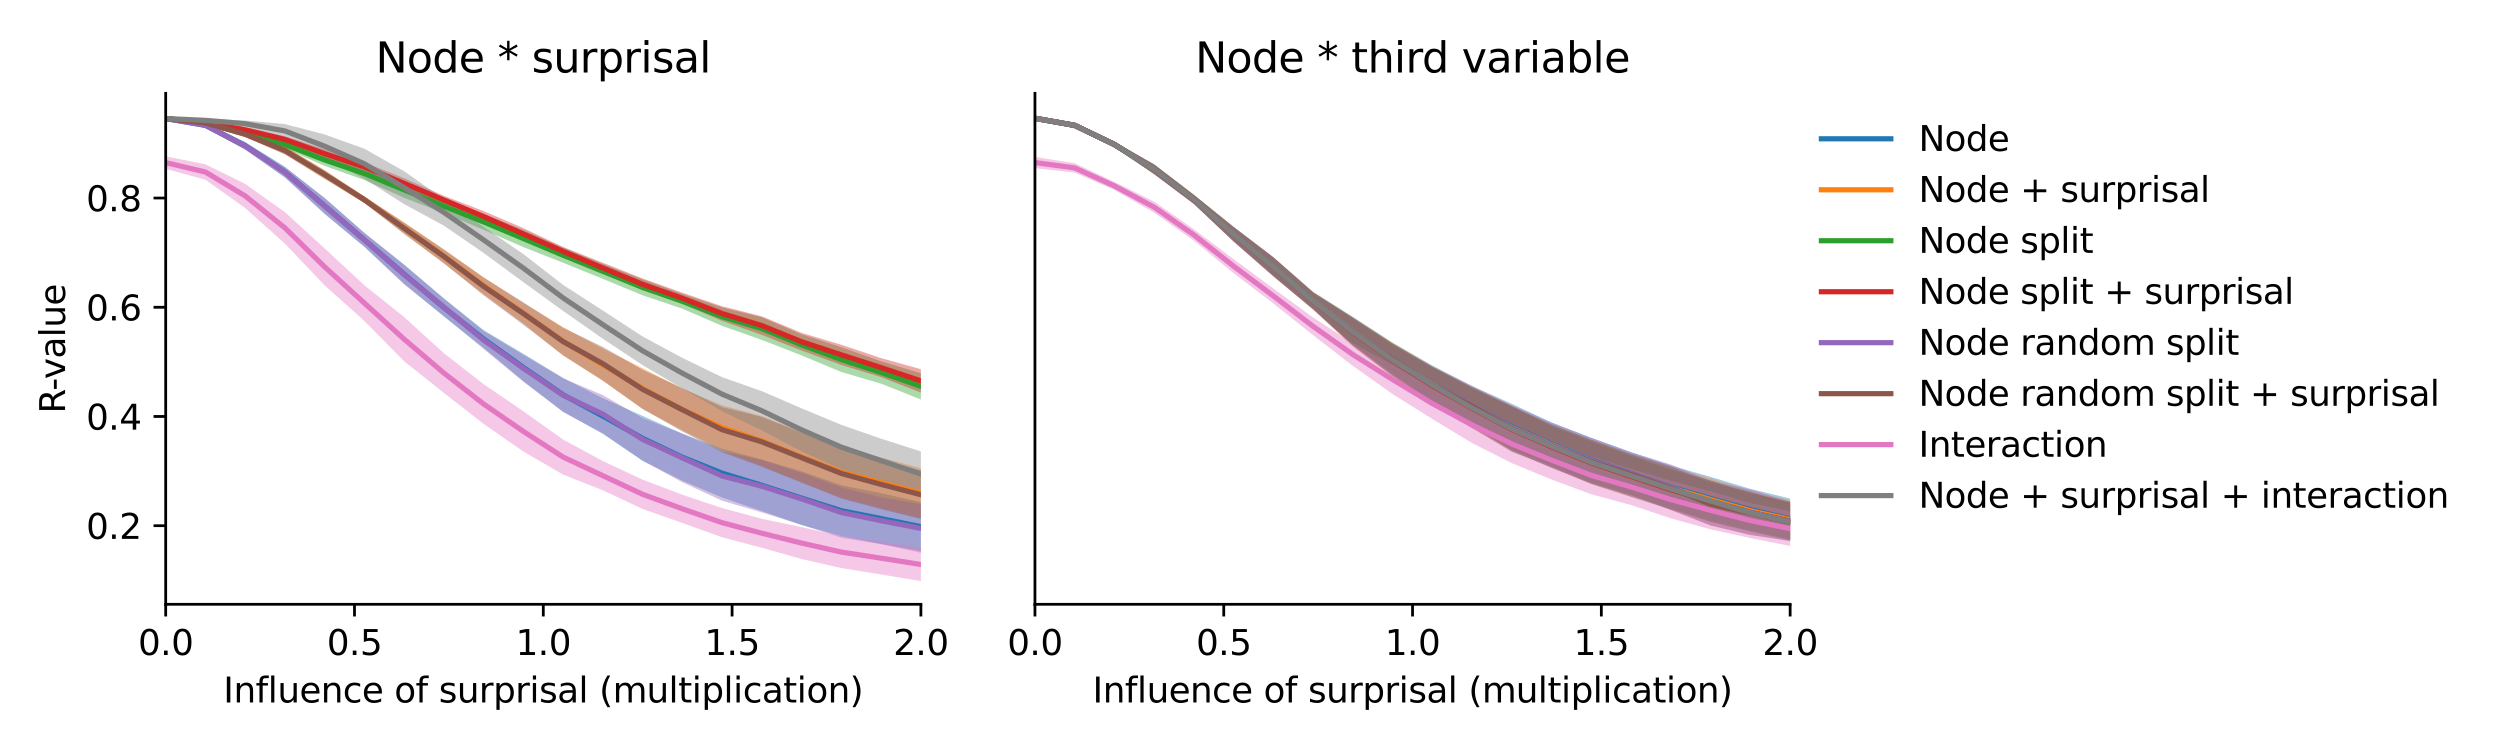<?xml version="1.0" encoding="utf-8" standalone="no"?>
<!DOCTYPE svg PUBLIC "-//W3C//DTD SVG 1.1//EN"
  "http://www.w3.org/Graphics/SVG/1.1/DTD/svg11.dtd">
<svg xmlns:xlink="http://www.w3.org/1999/xlink" width="720pt" height="216pt" viewBox="0 0 720 216" xmlns="http://www.w3.org/2000/svg" version="1.1">
 <defs>
  <style type="text/css">*{stroke-linejoin: round; stroke-linecap: butt}</style>
 </defs>
 <g id="figure_1">
  <g id="patch_1">
   <path d="M 0 216 
L 720 216 
L 720 0 
L 0 0 
z
" style="fill: #ffffff"/>
  </g>
  <g id="axes_1">
   <g id="patch_2">
    <path d="M 47.72 174.04 
L 265.215 174.04 
L 265.215 26.88 
L 47.72 26.88 
z
" style="fill: #ffffff"/>
   </g>
   <g id="PolyCollection_1">
    <path d="M 47.72 33.719 
L 47.72 34.534 
L 59.167 36.776 
L 70.614 43.062 
L 82.061 51.062 
L 93.508 61.565 
L 104.956 71.082 
L 116.403 81.713 
L 127.85 91.172 
L 139.297 100.211 
L 150.744 109.779 
L 162.191 118.572 
L 173.638 124.988 
L 185.085 132.714 
L 196.532 138.473 
L 207.979 143.307 
L 219.427 147.207 
L 230.874 151.183 
L 242.321 154.421 
L 253.768 156.677 
L 265.215 158.741 
L 265.215 144.627 
L 265.215 144.627 
L 253.768 142.042 
L 242.321 139.747 
L 230.874 135.742 
L 219.427 132.344 
L 207.979 129.25 
L 196.532 124.918 
L 185.085 119.782 
L 173.638 114.71 
L 162.191 108.851 
L 150.744 101.893 
L 139.297 95.09 
L 127.85 85.983 
L 116.403 76.229 
L 104.956 67.102 
L 93.508 57.038 
L 82.061 48.053 
L 70.614 40.926 
L 59.167 35.407 
L 47.72 33.719 
z
" clip-path="url(#pe490320b9c)" style="fill: #1f77b4; fill-opacity: 0.4"/>
   </g>
   <g id="PolyCollection_2">
    <path d="M 47.72 33.726 
L 47.72 34.546 
L 59.167 36.029 
L 70.614 39.473 
L 82.061 44.39 
L 93.508 51.482 
L 104.956 58.464 
L 116.403 67.241 
L 127.85 75.86 
L 139.297 84.769 
L 150.744 93.175 
L 162.191 102.386 
L 173.638 109.72 
L 185.085 117.794 
L 196.532 123.948 
L 207.979 129.632 
L 219.427 134.204 
L 230.874 138.874 
L 242.321 143.357 
L 253.768 146.292 
L 265.215 149.206 
L 265.215 134.872 
L 265.215 134.872 
L 253.768 131.727 
L 242.321 128.703 
L 230.874 124.391 
L 219.427 119.851 
L 207.979 116.731 
L 196.532 111.958 
L 185.085 106.03 
L 173.638 100.437 
L 162.191 94.207 
L 150.744 87.307 
L 139.297 79.853 
L 127.85 71.809 
L 116.403 64.076 
L 104.956 56.582 
L 93.508 49.041 
L 82.061 42.209 
L 70.614 37.752 
L 59.167 34.809 
L 47.72 33.726 
z
" clip-path="url(#pe490320b9c)" style="fill: #ff7f0e; fill-opacity: 0.4"/>
   </g>
   <g id="PolyCollection_3">
    <path d="M 47.72 33.732 
L 47.72 34.549 
L 59.167 36.253 
L 70.614 39.175 
L 82.061 42.69 
L 93.508 47.783 
L 104.956 51.854 
L 116.403 56.976 
L 127.85 61.399 
L 139.297 66.181 
L 150.744 71.177 
L 162.191 75.687 
L 173.638 80.319 
L 185.085 85.064 
L 196.532 88.904 
L 207.979 93.864 
L 219.427 97.901 
L 230.874 102.376 
L 242.321 107.133 
L 253.768 110.499 
L 265.215 115.058 
L 265.215 107.468 
L 265.215 107.468 
L 253.768 104.069 
L 242.321 99.997 
L 230.874 96.282 
L 219.427 91.38 
L 207.979 88.545 
L 196.532 84.65 
L 185.085 80.488 
L 173.638 75.994 
L 162.191 71.353 
L 150.744 66.238 
L 139.297 61.648 
L 127.85 57.379 
L 116.403 52.406 
L 104.956 48.098 
L 93.508 44.361 
L 82.061 40.582 
L 70.614 37.437 
L 59.167 34.908 
L 47.72 33.732 
z
" clip-path="url(#pe490320b9c)" style="fill: #2ca02c; fill-opacity: 0.4"/>
   </g>
   <g id="PolyCollection_4">
    <path d="M 47.72 33.743 
L 47.72 34.56 
L 59.167 35.945 
L 70.614 38.206 
L 82.061 41.094 
L 93.508 45.574 
L 104.956 49.4 
L 116.403 54.321 
L 127.85 58.846 
L 139.297 63.972 
L 150.744 69.089 
L 162.191 73.698 
L 173.638 78.705 
L 185.085 83.59 
L 196.532 87.512 
L 207.979 92.432 
L 219.427 96.448 
L 230.874 100.98 
L 242.321 105.105 
L 253.768 108.621 
L 265.215 113.066 
L 265.215 106.336 
L 265.215 106.336 
L 253.768 103.139 
L 242.321 99.298 
L 230.874 95.875 
L 219.427 91.107 
L 207.979 88.2 
L 196.532 84.298 
L 185.085 80.202 
L 173.638 75.686 
L 162.191 71.132 
L 150.744 65.704 
L 139.297 60.79 
L 127.85 56.396 
L 116.403 51.33 
L 104.956 46.78 
L 93.508 42.973 
L 82.061 39.258 
L 70.614 36.578 
L 59.167 34.711 
L 47.72 33.743 
z
" clip-path="url(#pe490320b9c)" style="fill: #d62728; fill-opacity: 0.4"/>
   </g>
   <g id="PolyCollection_5">
    <path d="M 47.72 33.735 
L 47.72 34.55 
L 59.167 36.787 
L 70.614 43.117 
L 82.061 51.152 
L 93.508 61.62 
L 104.956 71.095 
L 116.403 81.942 
L 127.85 91.019 
L 139.297 100.518 
L 150.744 109.95 
L 162.191 118.68 
L 173.638 124.78 
L 185.085 132.682 
L 196.532 138.91 
L 207.979 144.215 
L 219.427 147.591 
L 230.874 151.197 
L 242.321 154.877 
L 253.768 156.721 
L 265.215 159.191 
L 265.215 145.186 
L 265.215 145.186 
L 253.768 143.22 
L 242.321 140.353 
L 230.874 136.176 
L 219.427 132.501 
L 207.979 129.978 
L 196.532 124.869 
L 185.085 120.438 
L 173.638 113.785 
L 162.191 108.998 
L 150.744 102.219 
L 139.297 95.35 
L 127.85 85.959 
L 116.403 76.25 
L 104.956 67.072 
L 93.508 57.034 
L 82.061 48.11 
L 70.614 40.973 
L 59.167 35.422 
L 47.72 33.735 
z
" clip-path="url(#pe490320b9c)" style="fill: #9467bd; fill-opacity: 0.4"/>
   </g>
   <g id="PolyCollection_6">
    <path d="M 47.72 33.741 
L 47.72 34.561 
L 59.167 36.039 
L 70.614 39.52 
L 82.061 44.472 
L 93.508 51.525 
L 104.956 58.48 
L 116.403 67.403 
L 127.85 75.839 
L 139.297 85.063 
L 150.744 93.547 
L 162.191 102.363 
L 173.638 109.607 
L 185.085 117.791 
L 196.532 124.278 
L 207.979 130.265 
L 219.427 134.453 
L 230.874 139.04 
L 242.321 143.591 
L 253.768 146.648 
L 265.215 149.496 
L 265.215 135.472 
L 265.215 135.472 
L 253.768 132.391 
L 242.321 129.156 
L 230.874 124.624 
L 219.427 120.08 
L 207.979 117.261 
L 196.532 111.777 
L 185.085 106.482 
L 173.638 99.92 
L 162.191 94.422 
L 150.744 87.074 
L 139.297 79.942 
L 127.85 71.896 
L 116.403 64.125 
L 104.956 56.607 
L 93.508 49.037 
L 82.061 42.239 
L 70.614 37.779 
L 59.167 34.828 
L 47.72 33.741 
z
" clip-path="url(#pe490320b9c)" style="fill: #8c564b; fill-opacity: 0.4"/>
   </g>
   <g id="PolyCollection_7">
    <path d="M 47.72 45.04 
L 47.72 48.634 
L 59.167 51.763 
L 70.614 59.913 
L 82.061 70.184 
L 93.508 82.195 
L 104.956 92.443 
L 116.403 104.06 
L 127.85 113.162 
L 139.297 122.099 
L 150.744 130.045 
L 162.191 136.69 
L 173.638 141.209 
L 185.085 146.592 
L 196.532 150.618 
L 207.979 154.747 
L 219.427 157.751 
L 230.874 161.004 
L 242.321 163.604 
L 253.768 165.455 
L 265.215 167.351 
L 265.215 157.811 
L 265.215 157.811 
L 253.768 156.063 
L 242.321 154.406 
L 230.874 151.829 
L 219.427 149.415 
L 207.979 146.33 
L 196.532 142.492 
L 185.085 138.149 
L 173.638 132.801 
L 162.191 126.611 
L 150.744 118.47 
L 139.297 110.643 
L 127.85 101.736 
L 116.403 91.331 
L 104.956 82.18 
L 93.508 71.557 
L 82.061 61.104 
L 70.614 52.961 
L 59.167 47.331 
L 47.72 45.04 
z
" clip-path="url(#pe490320b9c)" style="fill: #e377c2; fill-opacity: 0.4"/>
   </g>
   <g id="PolyCollection_8">
    <path d="M 47.72 33.739 
L 47.72 34.566 
L 59.167 35.133 
L 70.614 36.55 
L 82.061 39.706 
L 93.508 45.5 
L 104.956 51.507 
L 116.403 58.793 
L 127.85 64.998 
L 139.297 72.853 
L 150.744 81.278 
L 162.191 89.558 
L 173.638 97.57 
L 185.085 105.18 
L 196.532 111.904 
L 207.979 118.442 
L 219.427 123.959 
L 230.874 130.018 
L 242.321 135.197 
L 253.768 139.005 
L 265.215 143.034 
L 265.215 130.019 
L 265.215 130.019 
L 253.768 126.35 
L 242.321 122.368 
L 230.874 117.607 
L 219.427 112.667 
L 207.979 108.635 
L 196.532 103.09 
L 185.085 96.905 
L 173.638 89.453 
L 162.191 82.068 
L 150.744 73.182 
L 139.297 65.367 
L 127.85 57.362 
L 116.403 49.324 
L 104.956 42.843 
L 93.508 38.735 
L 82.061 35.737 
L 70.614 34.706 
L 59.167 34.187 
L 47.72 33.739 
z
" clip-path="url(#pe490320b9c)" style="fill: #7f7f7f; fill-opacity: 0.4"/>
   </g>
   <g id="matplotlib.axis_1">
    <g id="xtick_1">
     <g id="line2d_1">
      <defs>
       <path id="m790a8f0674" d="M 0 0 
L 0 3.5 
" style="stroke: #000000; stroke-width: 0.8"/>
      </defs>
      <g>
       <use xlink:href="#m790a8f0674" x="47.72" y="174.04" style="stroke: #000000; stroke-width: 0.8"/>
      </g>
     </g>
     <g id="text_1">
      <!-- 0.0 -->
      <g transform="translate(39.768 188.638)scale(0.1 -0.1)">
       <defs>
        <path id="DejaVuSans-30" d="M 2034 4250 
Q 1547 4250 1301 3770 
Q 1056 3291 1056 2328 
Q 1056 1369 1301 889 
Q 1547 409 2034 409 
Q 2525 409 2770 889 
Q 3016 1369 3016 2328 
Q 3016 3291 2770 3770 
Q 2525 4250 2034 4250 
z
M 2034 4750 
Q 2819 4750 3233 4129 
Q 3647 3509 3647 2328 
Q 3647 1150 3233 529 
Q 2819 -91 2034 -91 
Q 1250 -91 836 529 
Q 422 1150 422 2328 
Q 422 3509 836 4129 
Q 1250 4750 2034 4750 
z
" transform="scale(0.016)"/>
        <path id="DejaVuSans-2e" d="M 684 794 
L 1344 794 
L 1344 0 
L 684 0 
L 684 794 
z
" transform="scale(0.016)"/>
       </defs>
       <use xlink:href="#DejaVuSans-30"/>
       <use xlink:href="#DejaVuSans-2e" x="63.623"/>
       <use xlink:href="#DejaVuSans-30" x="95.41"/>
      </g>
     </g>
    </g>
    <g id="xtick_2">
     <g id="line2d_2">
      <g>
       <use xlink:href="#m790a8f0674" x="102.094" y="174.04" style="stroke: #000000; stroke-width: 0.8"/>
      </g>
     </g>
     <g id="text_2">
      <!-- 0.5 -->
      <g transform="translate(94.142 188.638)scale(0.1 -0.1)">
       <defs>
        <path id="DejaVuSans-35" d="M 691 4666 
L 3169 4666 
L 3169 4134 
L 1269 4134 
L 1269 2991 
Q 1406 3038 1543 3061 
Q 1681 3084 1819 3084 
Q 2600 3084 3056 2656 
Q 3513 2228 3513 1497 
Q 3513 744 3044 326 
Q 2575 -91 1722 -91 
Q 1428 -91 1123 -41 
Q 819 9 494 109 
L 494 744 
Q 775 591 1075 516 
Q 1375 441 1709 441 
Q 2250 441 2565 725 
Q 2881 1009 2881 1497 
Q 2881 1984 2565 2268 
Q 2250 2553 1709 2553 
Q 1456 2553 1204 2497 
Q 953 2441 691 2322 
L 691 4666 
z
" transform="scale(0.016)"/>
       </defs>
       <use xlink:href="#DejaVuSans-30"/>
       <use xlink:href="#DejaVuSans-2e" x="63.623"/>
       <use xlink:href="#DejaVuSans-35" x="95.41"/>
      </g>
     </g>
    </g>
    <g id="xtick_3">
     <g id="line2d_3">
      <g>
       <use xlink:href="#m790a8f0674" x="156.468" y="174.04" style="stroke: #000000; stroke-width: 0.8"/>
      </g>
     </g>
     <g id="text_3">
      <!-- 1.0 -->
      <g transform="translate(148.516 188.638)scale(0.1 -0.1)">
       <defs>
        <path id="DejaVuSans-31" d="M 794 531 
L 1825 531 
L 1825 4091 
L 703 3866 
L 703 4441 
L 1819 4666 
L 2450 4666 
L 2450 531 
L 3481 531 
L 3481 0 
L 794 0 
L 794 531 
z
" transform="scale(0.016)"/>
       </defs>
       <use xlink:href="#DejaVuSans-31"/>
       <use xlink:href="#DejaVuSans-2e" x="63.623"/>
       <use xlink:href="#DejaVuSans-30" x="95.41"/>
      </g>
     </g>
    </g>
    <g id="xtick_4">
     <g id="line2d_4">
      <g>
       <use xlink:href="#m790a8f0674" x="210.841" y="174.04" style="stroke: #000000; stroke-width: 0.8"/>
      </g>
     </g>
     <g id="text_4">
      <!-- 1.5 -->
      <g transform="translate(202.89 188.638)scale(0.1 -0.1)">
       <use xlink:href="#DejaVuSans-31"/>
       <use xlink:href="#DejaVuSans-2e" x="63.623"/>
       <use xlink:href="#DejaVuSans-35" x="95.41"/>
      </g>
     </g>
    </g>
    <g id="xtick_5">
     <g id="line2d_5">
      <g>
       <use xlink:href="#m790a8f0674" x="265.215" y="174.04" style="stroke: #000000; stroke-width: 0.8"/>
      </g>
     </g>
     <g id="text_5">
      <!-- 2.0 -->
      <g transform="translate(257.263 188.638)scale(0.1 -0.1)">
       <defs>
        <path id="DejaVuSans-32" d="M 1228 531 
L 3431 531 
L 3431 0 
L 469 0 
L 469 531 
Q 828 903 1448 1529 
Q 2069 2156 2228 2338 
Q 2531 2678 2651 2914 
Q 2772 3150 2772 3378 
Q 2772 3750 2511 3984 
Q 2250 4219 1831 4219 
Q 1534 4219 1204 4116 
Q 875 4013 500 3803 
L 500 4441 
Q 881 4594 1212 4672 
Q 1544 4750 1819 4750 
Q 2544 4750 2975 4387 
Q 3406 4025 3406 3419 
Q 3406 3131 3298 2873 
Q 3191 2616 2906 2266 
Q 2828 2175 2409 1742 
Q 1991 1309 1228 531 
z
" transform="scale(0.016)"/>
       </defs>
       <use xlink:href="#DejaVuSans-32"/>
       <use xlink:href="#DejaVuSans-2e" x="63.623"/>
       <use xlink:href="#DejaVuSans-30" x="95.41"/>
      </g>
     </g>
    </g>
    <g id="text_6">
     <!-- Influence of surprisal (multiplication) -->
     <g transform="translate(64.321 202.317)scale(0.1 -0.1)">
      <defs>
       <path id="DejaVuSans-49" d="M 628 4666 
L 1259 4666 
L 1259 0 
L 628 0 
L 628 4666 
z
" transform="scale(0.016)"/>
       <path id="DejaVuSans-6e" d="M 3513 2113 
L 3513 0 
L 2938 0 
L 2938 2094 
Q 2938 2591 2744 2837 
Q 2550 3084 2163 3084 
Q 1697 3084 1428 2787 
Q 1159 2491 1159 1978 
L 1159 0 
L 581 0 
L 581 3500 
L 1159 3500 
L 1159 2956 
Q 1366 3272 1645 3428 
Q 1925 3584 2291 3584 
Q 2894 3584 3203 3211 
Q 3513 2838 3513 2113 
z
" transform="scale(0.016)"/>
       <path id="DejaVuSans-66" d="M 2375 4863 
L 2375 4384 
L 1825 4384 
Q 1516 4384 1395 4259 
Q 1275 4134 1275 3809 
L 1275 3500 
L 2222 3500 
L 2222 3053 
L 1275 3053 
L 1275 0 
L 697 0 
L 697 3053 
L 147 3053 
L 147 3500 
L 697 3500 
L 697 3744 
Q 697 4328 969 4595 
Q 1241 4863 1831 4863 
L 2375 4863 
z
" transform="scale(0.016)"/>
       <path id="DejaVuSans-6c" d="M 603 4863 
L 1178 4863 
L 1178 0 
L 603 0 
L 603 4863 
z
" transform="scale(0.016)"/>
       <path id="DejaVuSans-75" d="M 544 1381 
L 544 3500 
L 1119 3500 
L 1119 1403 
Q 1119 906 1312 657 
Q 1506 409 1894 409 
Q 2359 409 2629 706 
Q 2900 1003 2900 1516 
L 2900 3500 
L 3475 3500 
L 3475 0 
L 2900 0 
L 2900 538 
Q 2691 219 2414 64 
Q 2138 -91 1772 -91 
Q 1169 -91 856 284 
Q 544 659 544 1381 
z
M 1991 3584 
L 1991 3584 
z
" transform="scale(0.016)"/>
       <path id="DejaVuSans-65" d="M 3597 1894 
L 3597 1613 
L 953 1613 
Q 991 1019 1311 708 
Q 1631 397 2203 397 
Q 2534 397 2845 478 
Q 3156 559 3463 722 
L 3463 178 
Q 3153 47 2828 -22 
Q 2503 -91 2169 -91 
Q 1331 -91 842 396 
Q 353 884 353 1716 
Q 353 2575 817 3079 
Q 1281 3584 2069 3584 
Q 2775 3584 3186 3129 
Q 3597 2675 3597 1894 
z
M 3022 2063 
Q 3016 2534 2758 2815 
Q 2500 3097 2075 3097 
Q 1594 3097 1305 2825 
Q 1016 2553 972 2059 
L 3022 2063 
z
" transform="scale(0.016)"/>
       <path id="DejaVuSans-63" d="M 3122 3366 
L 3122 2828 
Q 2878 2963 2633 3030 
Q 2388 3097 2138 3097 
Q 1578 3097 1268 2742 
Q 959 2388 959 1747 
Q 959 1106 1268 751 
Q 1578 397 2138 397 
Q 2388 397 2633 464 
Q 2878 531 3122 666 
L 3122 134 
Q 2881 22 2623 -34 
Q 2366 -91 2075 -91 
Q 1284 -91 818 406 
Q 353 903 353 1747 
Q 353 2603 823 3093 
Q 1294 3584 2113 3584 
Q 2378 3584 2631 3529 
Q 2884 3475 3122 3366 
z
" transform="scale(0.016)"/>
       <path id="DejaVuSans-20" transform="scale(0.016)"/>
       <path id="DejaVuSans-6f" d="M 1959 3097 
Q 1497 3097 1228 2736 
Q 959 2375 959 1747 
Q 959 1119 1226 758 
Q 1494 397 1959 397 
Q 2419 397 2687 759 
Q 2956 1122 2956 1747 
Q 2956 2369 2687 2733 
Q 2419 3097 1959 3097 
z
M 1959 3584 
Q 2709 3584 3137 3096 
Q 3566 2609 3566 1747 
Q 3566 888 3137 398 
Q 2709 -91 1959 -91 
Q 1206 -91 779 398 
Q 353 888 353 1747 
Q 353 2609 779 3096 
Q 1206 3584 1959 3584 
z
" transform="scale(0.016)"/>
       <path id="DejaVuSans-73" d="M 2834 3397 
L 2834 2853 
Q 2591 2978 2328 3040 
Q 2066 3103 1784 3103 
Q 1356 3103 1142 2972 
Q 928 2841 928 2578 
Q 928 2378 1081 2264 
Q 1234 2150 1697 2047 
L 1894 2003 
Q 2506 1872 2764 1633 
Q 3022 1394 3022 966 
Q 3022 478 2636 193 
Q 2250 -91 1575 -91 
Q 1294 -91 989 -36 
Q 684 19 347 128 
L 347 722 
Q 666 556 975 473 
Q 1284 391 1588 391 
Q 1994 391 2212 530 
Q 2431 669 2431 922 
Q 2431 1156 2273 1281 
Q 2116 1406 1581 1522 
L 1381 1569 
Q 847 1681 609 1914 
Q 372 2147 372 2553 
Q 372 3047 722 3315 
Q 1072 3584 1716 3584 
Q 2034 3584 2315 3537 
Q 2597 3491 2834 3397 
z
" transform="scale(0.016)"/>
       <path id="DejaVuSans-72" d="M 2631 2963 
Q 2534 3019 2420 3045 
Q 2306 3072 2169 3072 
Q 1681 3072 1420 2755 
Q 1159 2438 1159 1844 
L 1159 0 
L 581 0 
L 581 3500 
L 1159 3500 
L 1159 2956 
Q 1341 3275 1631 3429 
Q 1922 3584 2338 3584 
Q 2397 3584 2469 3576 
Q 2541 3569 2628 3553 
L 2631 2963 
z
" transform="scale(0.016)"/>
       <path id="DejaVuSans-70" d="M 1159 525 
L 1159 -1331 
L 581 -1331 
L 581 3500 
L 1159 3500 
L 1159 2969 
Q 1341 3281 1617 3432 
Q 1894 3584 2278 3584 
Q 2916 3584 3314 3078 
Q 3713 2572 3713 1747 
Q 3713 922 3314 415 
Q 2916 -91 2278 -91 
Q 1894 -91 1617 61 
Q 1341 213 1159 525 
z
M 3116 1747 
Q 3116 2381 2855 2742 
Q 2594 3103 2138 3103 
Q 1681 3103 1420 2742 
Q 1159 2381 1159 1747 
Q 1159 1113 1420 752 
Q 1681 391 2138 391 
Q 2594 391 2855 752 
Q 3116 1113 3116 1747 
z
" transform="scale(0.016)"/>
       <path id="DejaVuSans-69" d="M 603 3500 
L 1178 3500 
L 1178 0 
L 603 0 
L 603 3500 
z
M 603 4863 
L 1178 4863 
L 1178 4134 
L 603 4134 
L 603 4863 
z
" transform="scale(0.016)"/>
       <path id="DejaVuSans-61" d="M 2194 1759 
Q 1497 1759 1228 1600 
Q 959 1441 959 1056 
Q 959 750 1161 570 
Q 1363 391 1709 391 
Q 2188 391 2477 730 
Q 2766 1069 2766 1631 
L 2766 1759 
L 2194 1759 
z
M 3341 1997 
L 3341 0 
L 2766 0 
L 2766 531 
Q 2569 213 2275 61 
Q 1981 -91 1556 -91 
Q 1019 -91 701 211 
Q 384 513 384 1019 
Q 384 1609 779 1909 
Q 1175 2209 1959 2209 
L 2766 2209 
L 2766 2266 
Q 2766 2663 2505 2880 
Q 2244 3097 1772 3097 
Q 1472 3097 1187 3025 
Q 903 2953 641 2809 
L 641 3341 
Q 956 3463 1253 3523 
Q 1550 3584 1831 3584 
Q 2591 3584 2966 3190 
Q 3341 2797 3341 1997 
z
" transform="scale(0.016)"/>
       <path id="DejaVuSans-28" d="M 1984 4856 
Q 1566 4138 1362 3434 
Q 1159 2731 1159 2009 
Q 1159 1288 1364 580 
Q 1569 -128 1984 -844 
L 1484 -844 
Q 1016 -109 783 600 
Q 550 1309 550 2009 
Q 550 2706 781 3412 
Q 1013 4119 1484 4856 
L 1984 4856 
z
" transform="scale(0.016)"/>
       <path id="DejaVuSans-6d" d="M 3328 2828 
Q 3544 3216 3844 3400 
Q 4144 3584 4550 3584 
Q 5097 3584 5394 3201 
Q 5691 2819 5691 2113 
L 5691 0 
L 5113 0 
L 5113 2094 
Q 5113 2597 4934 2840 
Q 4756 3084 4391 3084 
Q 3944 3084 3684 2787 
Q 3425 2491 3425 1978 
L 3425 0 
L 2847 0 
L 2847 2094 
Q 2847 2600 2669 2842 
Q 2491 3084 2119 3084 
Q 1678 3084 1418 2786 
Q 1159 2488 1159 1978 
L 1159 0 
L 581 0 
L 581 3500 
L 1159 3500 
L 1159 2956 
Q 1356 3278 1631 3431 
Q 1906 3584 2284 3584 
Q 2666 3584 2933 3390 
Q 3200 3197 3328 2828 
z
" transform="scale(0.016)"/>
       <path id="DejaVuSans-74" d="M 1172 4494 
L 1172 3500 
L 2356 3500 
L 2356 3053 
L 1172 3053 
L 1172 1153 
Q 1172 725 1289 603 
Q 1406 481 1766 481 
L 2356 481 
L 2356 0 
L 1766 0 
Q 1100 0 847 248 
Q 594 497 594 1153 
L 594 3053 
L 172 3053 
L 172 3500 
L 594 3500 
L 594 4494 
L 1172 4494 
z
" transform="scale(0.016)"/>
       <path id="DejaVuSans-29" d="M 513 4856 
L 1013 4856 
Q 1481 4119 1714 3412 
Q 1947 2706 1947 2009 
Q 1947 1309 1714 600 
Q 1481 -109 1013 -844 
L 513 -844 
Q 928 -128 1133 580 
Q 1338 1288 1338 2009 
Q 1338 2731 1133 3434 
Q 928 4138 513 4856 
z
" transform="scale(0.016)"/>
      </defs>
      <use xlink:href="#DejaVuSans-49"/>
      <use xlink:href="#DejaVuSans-6e" x="29.492"/>
      <use xlink:href="#DejaVuSans-66" x="92.871"/>
      <use xlink:href="#DejaVuSans-6c" x="128.076"/>
      <use xlink:href="#DejaVuSans-75" x="155.859"/>
      <use xlink:href="#DejaVuSans-65" x="219.238"/>
      <use xlink:href="#DejaVuSans-6e" x="280.762"/>
      <use xlink:href="#DejaVuSans-63" x="344.141"/>
      <use xlink:href="#DejaVuSans-65" x="399.121"/>
      <use xlink:href="#DejaVuSans-20" x="460.645"/>
      <use xlink:href="#DejaVuSans-6f" x="492.432"/>
      <use xlink:href="#DejaVuSans-66" x="553.613"/>
      <use xlink:href="#DejaVuSans-20" x="588.818"/>
      <use xlink:href="#DejaVuSans-73" x="620.605"/>
      <use xlink:href="#DejaVuSans-75" x="672.705"/>
      <use xlink:href="#DejaVuSans-72" x="736.084"/>
      <use xlink:href="#DejaVuSans-70" x="777.197"/>
      <use xlink:href="#DejaVuSans-72" x="840.674"/>
      <use xlink:href="#DejaVuSans-69" x="881.787"/>
      <use xlink:href="#DejaVuSans-73" x="909.57"/>
      <use xlink:href="#DejaVuSans-61" x="961.67"/>
      <use xlink:href="#DejaVuSans-6c" x="1022.949"/>
      <use xlink:href="#DejaVuSans-20" x="1050.732"/>
      <use xlink:href="#DejaVuSans-28" x="1082.52"/>
      <use xlink:href="#DejaVuSans-6d" x="1121.533"/>
      <use xlink:href="#DejaVuSans-75" x="1218.945"/>
      <use xlink:href="#DejaVuSans-6c" x="1282.324"/>
      <use xlink:href="#DejaVuSans-74" x="1310.107"/>
      <use xlink:href="#DejaVuSans-69" x="1349.316"/>
      <use xlink:href="#DejaVuSans-70" x="1377.1"/>
      <use xlink:href="#DejaVuSans-6c" x="1440.576"/>
      <use xlink:href="#DejaVuSans-69" x="1468.359"/>
      <use xlink:href="#DejaVuSans-63" x="1496.143"/>
      <use xlink:href="#DejaVuSans-61" x="1551.123"/>
      <use xlink:href="#DejaVuSans-74" x="1612.402"/>
      <use xlink:href="#DejaVuSans-69" x="1651.611"/>
      <use xlink:href="#DejaVuSans-6f" x="1679.395"/>
      <use xlink:href="#DejaVuSans-6e" x="1740.576"/>
      <use xlink:href="#DejaVuSans-29" x="1803.955"/>
     </g>
    </g>
   </g>
   <g id="matplotlib.axis_2">
    <g id="ytick_1">
     <g id="line2d_6">
      <defs>
       <path id="mdc5517327a" d="M 0 0 
L -3.5 0 
" style="stroke: #000000; stroke-width: 0.8"/>
      </defs>
      <g>
       <use xlink:href="#mdc5517327a" x="47.72" y="151.4" style="stroke: #000000; stroke-width: 0.8"/>
      </g>
     </g>
     <g id="text_7">
      <!-- 0.2 -->
      <g transform="translate(24.817 155.199)scale(0.1 -0.1)">
       <use xlink:href="#DejaVuSans-30"/>
       <use xlink:href="#DejaVuSans-2e" x="63.623"/>
       <use xlink:href="#DejaVuSans-32" x="95.41"/>
      </g>
     </g>
    </g>
    <g id="ytick_2">
     <g id="line2d_7">
      <g>
       <use xlink:href="#mdc5517327a" x="47.72" y="119.945" style="stroke: #000000; stroke-width: 0.8"/>
      </g>
     </g>
     <g id="text_8">
      <!-- 0.4 -->
      <g transform="translate(24.817 123.744)scale(0.1 -0.1)">
       <defs>
        <path id="DejaVuSans-34" d="M 2419 4116 
L 825 1625 
L 2419 1625 
L 2419 4116 
z
M 2253 4666 
L 3047 4666 
L 3047 1625 
L 3713 1625 
L 3713 1100 
L 3047 1100 
L 3047 0 
L 2419 0 
L 2419 1100 
L 313 1100 
L 313 1709 
L 2253 4666 
z
" transform="scale(0.016)"/>
       </defs>
       <use xlink:href="#DejaVuSans-30"/>
       <use xlink:href="#DejaVuSans-2e" x="63.623"/>
       <use xlink:href="#DejaVuSans-34" x="95.41"/>
      </g>
     </g>
    </g>
    <g id="ytick_3">
     <g id="line2d_8">
      <g>
       <use xlink:href="#mdc5517327a" x="47.72" y="88.49" style="stroke: #000000; stroke-width: 0.8"/>
      </g>
     </g>
     <g id="text_9">
      <!-- 0.6 -->
      <g transform="translate(24.817 92.289)scale(0.1 -0.1)">
       <defs>
        <path id="DejaVuSans-36" d="M 2113 2584 
Q 1688 2584 1439 2293 
Q 1191 2003 1191 1497 
Q 1191 994 1439 701 
Q 1688 409 2113 409 
Q 2538 409 2786 701 
Q 3034 994 3034 1497 
Q 3034 2003 2786 2293 
Q 2538 2584 2113 2584 
z
M 3366 4563 
L 3366 3988 
Q 3128 4100 2886 4159 
Q 2644 4219 2406 4219 
Q 1781 4219 1451 3797 
Q 1122 3375 1075 2522 
Q 1259 2794 1537 2939 
Q 1816 3084 2150 3084 
Q 2853 3084 3261 2657 
Q 3669 2231 3669 1497 
Q 3669 778 3244 343 
Q 2819 -91 2113 -91 
Q 1303 -91 875 529 
Q 447 1150 447 2328 
Q 447 3434 972 4092 
Q 1497 4750 2381 4750 
Q 2619 4750 2861 4703 
Q 3103 4656 3366 4563 
z
" transform="scale(0.016)"/>
       </defs>
       <use xlink:href="#DejaVuSans-30"/>
       <use xlink:href="#DejaVuSans-2e" x="63.623"/>
       <use xlink:href="#DejaVuSans-36" x="95.41"/>
      </g>
     </g>
    </g>
    <g id="ytick_4">
     <g id="line2d_9">
      <g>
       <use xlink:href="#mdc5517327a" x="47.72" y="57.035" style="stroke: #000000; stroke-width: 0.8"/>
      </g>
     </g>
     <g id="text_10">
      <!-- 0.8 -->
      <g transform="translate(24.817 60.835)scale(0.1 -0.1)">
       <defs>
        <path id="DejaVuSans-38" d="M 2034 2216 
Q 1584 2216 1326 1975 
Q 1069 1734 1069 1313 
Q 1069 891 1326 650 
Q 1584 409 2034 409 
Q 2484 409 2743 651 
Q 3003 894 3003 1313 
Q 3003 1734 2745 1975 
Q 2488 2216 2034 2216 
z
M 1403 2484 
Q 997 2584 770 2862 
Q 544 3141 544 3541 
Q 544 4100 942 4425 
Q 1341 4750 2034 4750 
Q 2731 4750 3128 4425 
Q 3525 4100 3525 3541 
Q 3525 3141 3298 2862 
Q 3072 2584 2669 2484 
Q 3125 2378 3379 2068 
Q 3634 1759 3634 1313 
Q 3634 634 3220 271 
Q 2806 -91 2034 -91 
Q 1263 -91 848 271 
Q 434 634 434 1313 
Q 434 1759 690 2068 
Q 947 2378 1403 2484 
z
M 1172 3481 
Q 1172 3119 1398 2916 
Q 1625 2713 2034 2713 
Q 2441 2713 2670 2916 
Q 2900 3119 2900 3481 
Q 2900 3844 2670 4047 
Q 2441 4250 2034 4250 
Q 1625 4250 1398 4047 
Q 1172 3844 1172 3481 
z
" transform="scale(0.016)"/>
       </defs>
       <use xlink:href="#DejaVuSans-30"/>
       <use xlink:href="#DejaVuSans-2e" x="63.623"/>
       <use xlink:href="#DejaVuSans-38" x="95.41"/>
      </g>
     </g>
    </g>
    <g id="text_11">
     <!-- R-value -->
     <g transform="translate(18.737 119.065)rotate(-90)scale(0.1 -0.1)">
      <defs>
       <path id="DejaVuSans-52" d="M 2841 2188 
Q 3044 2119 3236 1894 
Q 3428 1669 3622 1275 
L 4263 0 
L 3584 0 
L 2988 1197 
Q 2756 1666 2539 1819 
Q 2322 1972 1947 1972 
L 1259 1972 
L 1259 0 
L 628 0 
L 628 4666 
L 2053 4666 
Q 2853 4666 3247 4331 
Q 3641 3997 3641 3322 
Q 3641 2881 3436 2590 
Q 3231 2300 2841 2188 
z
M 1259 4147 
L 1259 2491 
L 2053 2491 
Q 2509 2491 2742 2702 
Q 2975 2913 2975 3322 
Q 2975 3731 2742 3939 
Q 2509 4147 2053 4147 
L 1259 4147 
z
" transform="scale(0.016)"/>
       <path id="DejaVuSans-2d" d="M 313 2009 
L 1997 2009 
L 1997 1497 
L 313 1497 
L 313 2009 
z
" transform="scale(0.016)"/>
       <path id="DejaVuSans-76" d="M 191 3500 
L 800 3500 
L 1894 563 
L 2988 3500 
L 3597 3500 
L 2284 0 
L 1503 0 
L 191 3500 
z
" transform="scale(0.016)"/>
      </defs>
      <use xlink:href="#DejaVuSans-52"/>
      <use xlink:href="#DejaVuSans-2d" x="65.482"/>
      <use xlink:href="#DejaVuSans-76" x="98.941"/>
      <use xlink:href="#DejaVuSans-61" x="158.121"/>
      <use xlink:href="#DejaVuSans-6c" x="219.4"/>
      <use xlink:href="#DejaVuSans-75" x="247.184"/>
      <use xlink:href="#DejaVuSans-65" x="310.562"/>
     </g>
    </g>
   </g>
   <g id="line2d_10">
    <path d="M 47.72 34.127 
L 59.167 36.091 
L 70.614 41.994 
L 82.061 49.557 
L 93.508 59.302 
L 104.956 69.092 
L 116.403 78.971 
L 127.85 88.578 
L 139.297 97.65 
L 150.744 105.836 
L 162.191 113.712 
L 173.638 119.849 
L 185.085 126.248 
L 196.532 131.696 
L 207.979 136.279 
L 219.427 139.776 
L 230.874 143.462 
L 242.321 147.084 
L 253.768 149.36 
L 265.215 151.684 
" clip-path="url(#pe490320b9c)" style="fill: none; stroke: #1f77b4; stroke-width: 1.5; stroke-linecap: square"/>
   </g>
   <g id="line2d_11">
    <path d="M 47.72 34.136 
L 59.167 35.419 
L 70.614 38.613 
L 82.061 43.299 
L 93.508 50.261 
L 104.956 57.523 
L 116.403 65.659 
L 127.85 73.835 
L 139.297 82.311 
L 150.744 90.241 
L 162.191 98.297 
L 173.638 105.078 
L 185.085 111.912 
L 196.532 117.953 
L 207.979 123.181 
L 219.427 127.027 
L 230.874 131.633 
L 242.321 136.03 
L 253.768 139.009 
L 265.215 142.039 
" clip-path="url(#pe490320b9c)" style="fill: none; stroke: #ff7f0e; stroke-width: 1.5; stroke-linecap: square"/>
   </g>
   <g id="line2d_12">
    <path d="M 47.72 34.14 
L 59.167 35.58 
L 70.614 38.306 
L 82.061 41.636 
L 93.508 46.072 
L 104.956 49.976 
L 116.403 54.691 
L 127.85 59.389 
L 139.297 63.915 
L 150.744 68.707 
L 162.191 73.52 
L 173.638 78.157 
L 185.085 82.776 
L 196.532 86.777 
L 207.979 91.204 
L 219.427 94.641 
L 230.874 99.329 
L 242.321 103.565 
L 253.768 107.284 
L 265.215 111.263 
" clip-path="url(#pe490320b9c)" style="fill: none; stroke: #2ca02c; stroke-width: 1.5; stroke-linecap: square"/>
   </g>
   <g id="line2d_13">
    <path d="M 47.72 34.152 
L 59.167 35.328 
L 70.614 37.392 
L 82.061 40.176 
L 93.508 44.274 
L 104.956 48.09 
L 116.403 52.826 
L 127.85 57.621 
L 139.297 62.381 
L 150.744 67.396 
L 162.191 72.415 
L 173.638 77.196 
L 185.085 81.896 
L 196.532 85.905 
L 207.979 90.316 
L 219.427 93.777 
L 230.874 98.427 
L 242.321 102.201 
L 253.768 105.88 
L 265.215 109.701 
" clip-path="url(#pe490320b9c)" style="fill: none; stroke: #d62728; stroke-width: 1.5; stroke-linecap: square"/>
   </g>
   <g id="line2d_14">
    <path d="M 47.72 34.142 
L 59.167 36.105 
L 70.614 42.045 
L 82.061 49.631 
L 93.508 59.327 
L 104.956 69.083 
L 116.403 79.096 
L 127.85 88.489 
L 139.297 97.934 
L 150.744 106.085 
L 162.191 113.839 
L 173.638 119.283 
L 185.085 126.56 
L 196.532 131.89 
L 207.979 137.096 
L 219.427 140.046 
L 230.874 143.687 
L 242.321 147.615 
L 253.768 149.971 
L 265.215 152.188 
" clip-path="url(#pe490320b9c)" style="fill: none; stroke: #9467bd; stroke-width: 1.5; stroke-linecap: square"/>
   </g>
   <g id="line2d_15">
    <path d="M 47.72 34.151 
L 59.167 35.433 
L 70.614 38.65 
L 82.061 43.355 
L 93.508 50.281 
L 104.956 57.543 
L 116.403 65.764 
L 127.85 73.867 
L 139.297 82.503 
L 150.744 90.31 
L 162.191 98.392 
L 173.638 104.763 
L 185.085 112.137 
L 196.532 118.027 
L 207.979 123.763 
L 219.427 127.267 
L 230.874 131.832 
L 242.321 136.374 
L 253.768 139.519 
L 265.215 142.484 
" clip-path="url(#pe490320b9c)" style="fill: none; stroke: #8c564b; stroke-width: 1.5; stroke-linecap: square"/>
   </g>
   <g id="line2d_16">
    <path d="M 47.72 46.837 
L 59.167 49.547 
L 70.614 56.437 
L 82.061 65.644 
L 93.508 76.876 
L 104.956 87.312 
L 116.403 97.695 
L 127.85 107.449 
L 139.297 116.371 
L 150.744 124.257 
L 162.191 131.651 
L 173.638 137.005 
L 185.085 142.37 
L 196.532 146.555 
L 207.979 150.539 
L 219.427 153.583 
L 230.874 156.416 
L 242.321 159.005 
L 253.768 160.759 
L 265.215 162.581 
" clip-path="url(#pe490320b9c)" style="fill: none; stroke: #e377c2; stroke-width: 1.5; stroke-linecap: square"/>
   </g>
   <g id="line2d_17">
    <path d="M 47.72 34.152 
L 59.167 34.66 
L 70.614 35.628 
L 82.061 37.722 
L 93.508 42.118 
L 104.956 47.175 
L 116.403 54.058 
L 127.85 61.18 
L 139.297 69.11 
L 150.744 77.23 
L 162.191 85.813 
L 173.638 93.511 
L 185.085 101.043 
L 196.532 107.497 
L 207.979 113.539 
L 219.427 118.313 
L 230.874 123.813 
L 242.321 128.782 
L 253.768 132.677 
L 265.215 136.526 
" clip-path="url(#pe490320b9c)" style="fill: none; stroke: #7f7f7f; stroke-width: 1.5; stroke-linecap: square"/>
   </g>
   <g id="patch_3">
    <path d="M 47.72 174.04 
L 47.72 26.88 
" style="fill: none; stroke: #000000; stroke-width: 0.8; stroke-linejoin: miter; stroke-linecap: square"/>
   </g>
   <g id="patch_4">
    <path d="M 47.72 174.04 
L 265.215 174.04 
" style="fill: none; stroke: #000000; stroke-width: 0.8; stroke-linejoin: miter; stroke-linecap: square"/>
   </g>
   <g id="text_12">
    <!-- Node * surprisal -->
    <g transform="translate(108.186 20.88)scale(0.12 -0.12)">
     <defs>
      <path id="DejaVuSans-4e" d="M 628 4666 
L 1478 4666 
L 3547 763 
L 3547 4666 
L 4159 4666 
L 4159 0 
L 3309 0 
L 1241 3903 
L 1241 0 
L 628 0 
L 628 4666 
z
" transform="scale(0.016)"/>
      <path id="DejaVuSans-64" d="M 2906 2969 
L 2906 4863 
L 3481 4863 
L 3481 0 
L 2906 0 
L 2906 525 
Q 2725 213 2448 61 
Q 2172 -91 1784 -91 
Q 1150 -91 751 415 
Q 353 922 353 1747 
Q 353 2572 751 3078 
Q 1150 3584 1784 3584 
Q 2172 3584 2448 3432 
Q 2725 3281 2906 2969 
z
M 947 1747 
Q 947 1113 1208 752 
Q 1469 391 1925 391 
Q 2381 391 2643 752 
Q 2906 1113 2906 1747 
Q 2906 2381 2643 2742 
Q 2381 3103 1925 3103 
Q 1469 3103 1208 2742 
Q 947 2381 947 1747 
z
" transform="scale(0.016)"/>
      <path id="DejaVuSans-2a" d="M 3009 3897 
L 1888 3291 
L 3009 2681 
L 2828 2375 
L 1778 3009 
L 1778 1831 
L 1422 1831 
L 1422 3009 
L 372 2375 
L 191 2681 
L 1313 3291 
L 191 3897 
L 372 4206 
L 1422 3572 
L 1422 4750 
L 1778 4750 
L 1778 3572 
L 2828 4206 
L 3009 3897 
z
" transform="scale(0.016)"/>
     </defs>
     <use xlink:href="#DejaVuSans-4e"/>
     <use xlink:href="#DejaVuSans-6f" x="74.805"/>
     <use xlink:href="#DejaVuSans-64" x="135.986"/>
     <use xlink:href="#DejaVuSans-65" x="199.463"/>
     <use xlink:href="#DejaVuSans-20" x="260.986"/>
     <use xlink:href="#DejaVuSans-2a" x="292.773"/>
     <use xlink:href="#DejaVuSans-20" x="342.773"/>
     <use xlink:href="#DejaVuSans-73" x="374.561"/>
     <use xlink:href="#DejaVuSans-75" x="426.66"/>
     <use xlink:href="#DejaVuSans-72" x="490.039"/>
     <use xlink:href="#DejaVuSans-70" x="531.152"/>
     <use xlink:href="#DejaVuSans-72" x="594.629"/>
     <use xlink:href="#DejaVuSans-69" x="635.742"/>
     <use xlink:href="#DejaVuSans-73" x="663.525"/>
     <use xlink:href="#DejaVuSans-61" x="715.625"/>
     <use xlink:href="#DejaVuSans-6c" x="776.904"/>
    </g>
   </g>
  </g>
  <g id="axes_2">
   <g id="patch_5">
    <path d="M 298.065 174.04 
L 515.56 174.04 
L 515.56 26.88 
L 298.065 26.88 
z
" style="fill: #ffffff"/>
   </g>
   <g id="PolyCollection_9">
    <path d="M 298.065 33.569 
L 298.065 34.526 
L 309.512 36.664 
L 320.959 42.324 
L 332.406 50.062 
L 343.853 58.622 
L 355.301 69.325 
L 366.748 79.296 
L 378.195 88.782 
L 389.642 99.215 
L 401.089 107.866 
L 412.536 115.654 
L 423.983 122.707 
L 435.43 129.517 
L 446.877 134.04 
L 458.324 138.881 
L 469.772 142.507 
L 481.219 146.513 
L 492.666 149.83 
L 504.113 152.727 
L 515.56 155.291 
L 515.56 143.582 
L 515.56 143.582 
L 504.113 140.8 
L 492.666 137.355 
L 481.219 134.061 
L 469.772 130.225 
L 458.324 126.07 
L 446.877 121.703 
L 435.43 116.314 
L 423.983 111.2 
L 412.536 105.269 
L 401.089 98.677 
L 389.642 91.249 
L 378.195 84.033 
L 366.748 74.082 
L 355.301 65.352 
L 343.853 56.082 
L 332.406 47.342 
L 320.959 40.859 
L 309.512 35.51 
L 298.065 33.569 
z
" clip-path="url(#p4086cb5427)" style="fill: #1f77b4; fill-opacity: 0.4"/>
   </g>
   <g id="PolyCollection_10">
    <path d="M 298.065 33.576 
L 298.065 34.547 
L 309.512 36.671 
L 320.959 42.348 
L 332.406 50.089 
L 343.853 58.636 
L 355.301 69.37 
L 366.748 79.372 
L 378.195 88.842 
L 389.642 99.224 
L 401.089 107.88 
L 412.536 115.684 
L 423.983 122.713 
L 435.43 129.49 
L 446.877 134.01 
L 458.324 138.913 
L 469.772 142.486 
L 481.219 146.472 
L 492.666 149.925 
L 504.113 152.69 
L 515.56 155.179 
L 515.56 144.137 
L 515.56 144.137 
L 504.113 141.469 
L 492.666 137.832 
L 481.219 134.617 
L 469.772 130.787 
L 458.324 126.603 
L 446.877 122.234 
L 435.43 116.846 
L 423.983 111.538 
L 412.536 105.522 
L 401.089 98.817 
L 389.642 91.442 
L 378.195 84.154 
L 366.748 74.142 
L 355.301 65.401 
L 343.853 56.109 
L 332.406 47.354 
L 320.959 40.884 
L 309.512 35.525 
L 298.065 33.576 
z
" clip-path="url(#p4086cb5427)" style="fill: #ff7f0e; fill-opacity: 0.4"/>
   </g>
   <g id="PolyCollection_11">
    <path d="M 298.065 33.581 
L 298.065 34.548 
L 309.512 36.685 
L 320.959 42.337 
L 332.406 50.087 
L 343.853 58.646 
L 355.301 69.407 
L 366.748 79.406 
L 378.195 89.007 
L 389.642 99.621 
L 401.089 108.317 
L 412.536 116.283 
L 423.983 123.197 
L 435.43 130.069 
L 446.877 134.546 
L 458.324 139.428 
L 469.772 143.126 
L 481.219 146.802 
L 492.666 150.348 
L 504.113 153.105 
L 515.56 155.747 
L 515.56 144.476 
L 515.56 144.476 
L 504.113 141.991 
L 492.666 138.436 
L 481.219 135.109 
L 469.772 131.174 
L 458.324 127.001 
L 446.877 122.543 
L 435.43 116.914 
L 423.983 111.772 
L 412.536 105.622 
L 401.089 98.934 
L 389.642 91.492 
L 378.195 84.218 
L 366.748 74.201 
L 355.301 65.491 
L 343.853 56.166 
L 332.406 47.437 
L 320.959 40.884 
L 309.512 35.529 
L 298.065 33.581 
z
" clip-path="url(#p4086cb5427)" style="fill: #2ca02c; fill-opacity: 0.4"/>
   </g>
   <g id="PolyCollection_12">
    <path d="M 298.065 33.586 
L 298.065 34.563 
L 309.512 36.694 
L 320.959 42.372 
L 332.406 50.111 
L 343.853 58.664 
L 355.301 69.479 
L 366.748 79.541 
L 378.195 89.196 
L 389.642 99.785 
L 401.089 108.496 
L 412.536 116.385 
L 423.983 123.323 
L 435.43 130.133 
L 446.877 134.547 
L 458.324 139.405 
L 469.772 143.074 
L 481.219 146.71 
L 492.666 150.288 
L 504.113 152.916 
L 515.56 155.499 
L 515.56 144.661 
L 515.56 144.661 
L 504.113 142.234 
L 492.666 138.481 
L 481.219 135.345 
L 469.772 131.391 
L 458.324 127.265 
L 446.877 122.865 
L 435.43 117.234 
L 423.983 111.94 
L 412.536 105.779 
L 401.089 99.024 
L 389.642 91.612 
L 378.195 84.314 
L 366.748 74.229 
L 355.301 65.548 
L 343.853 56.215 
L 332.406 47.48 
L 320.959 40.894 
L 309.512 35.55 
L 298.065 33.586 
z
" clip-path="url(#p4086cb5427)" style="fill: #d62728; fill-opacity: 0.4"/>
   </g>
   <g id="PolyCollection_13">
    <path d="M 298.065 33.575 
L 298.065 34.545 
L 309.512 36.682 
L 320.959 42.371 
L 332.406 50.13 
L 343.853 58.745 
L 355.301 69.596 
L 366.748 79.569 
L 378.195 89.052 
L 389.642 99.384 
L 401.089 107.454 
L 412.536 115.897 
L 423.983 122.487 
L 435.43 129.736 
L 446.877 134.801 
L 458.324 139.177 
L 469.772 142.532 
L 481.219 146.891 
L 492.666 151.357 
L 504.113 154.073 
L 515.56 155.878 
L 515.56 144.467 
L 515.56 144.467 
L 504.113 140.993 
L 492.666 138.507 
L 481.219 133.776 
L 469.772 130.254 
L 458.324 126.15 
L 446.877 121.692 
L 435.43 116.712 
L 423.983 111.16 
L 412.536 105.552 
L 401.089 99.283 
L 389.642 91.507 
L 378.195 84.279 
L 366.748 74.109 
L 355.301 65.366 
L 343.853 56.269 
L 332.406 47.393 
L 320.959 40.88 
L 309.512 35.523 
L 298.065 33.575 
z
" clip-path="url(#p4086cb5427)" style="fill: #9467bd; fill-opacity: 0.4"/>
   </g>
   <g id="PolyCollection_14">
    <path d="M 298.065 33.583 
L 298.065 34.566 
L 309.512 36.689 
L 320.959 42.397 
L 332.406 50.156 
L 343.853 58.764 
L 355.301 69.642 
L 366.748 79.648 
L 378.195 89.089 
L 389.642 99.382 
L 401.089 107.473 
L 412.536 115.915 
L 423.983 122.486 
L 435.43 129.725 
L 446.877 134.771 
L 458.324 139.256 
L 469.772 142.511 
L 481.219 146.867 
L 492.666 151.335 
L 504.113 154.049 
L 515.56 155.744 
L 515.56 145.036 
L 515.56 145.036 
L 504.113 141.626 
L 492.666 139.096 
L 481.219 134.294 
L 469.772 130.725 
L 458.324 126.646 
L 446.877 122.245 
L 435.43 117.184 
L 423.983 111.502 
L 412.536 105.802 
L 401.089 99.383 
L 389.642 91.735 
L 378.195 84.405 
L 366.748 74.149 
L 355.301 65.41 
L 343.853 56.292 
L 332.406 47.405 
L 320.959 40.905 
L 309.512 35.538 
L 298.065 33.583 
z
" clip-path="url(#p4086cb5427)" style="fill: #8c564b; fill-opacity: 0.4"/>
   </g>
   <g id="PolyCollection_15">
    <path d="M 298.065 45.2 
L 298.065 48.435 
L 309.512 49.701 
L 320.959 54.705 
L 332.406 61.271 
L 343.853 69.309 
L 355.301 78.69 
L 366.748 87.408 
L 378.195 96.541 
L 389.642 105.385 
L 401.089 113.504 
L 412.536 120.687 
L 423.983 127.609 
L 435.43 133.392 
L 446.877 138.124 
L 458.324 142.357 
L 469.772 145.455 
L 481.219 149.3 
L 492.666 152.453 
L 504.113 154.957 
L 515.56 157.243 
L 515.56 147.257 
L 515.56 147.257 
L 504.113 144.899 
L 492.666 141.521 
L 481.219 138.474 
L 469.772 135.051 
L 458.324 131.48 
L 446.877 126.987 
L 435.43 122.385 
L 423.983 117.193 
L 412.536 111.785 
L 401.089 105.134 
L 389.642 98.861 
L 378.195 91.473 
L 366.748 83.098 
L 355.301 74.66 
L 343.853 66.036 
L 332.406 58.079 
L 320.959 52.41 
L 309.512 47.016 
L 298.065 45.2 
z
" clip-path="url(#p4086cb5427)" style="fill: #e377c2; fill-opacity: 0.4"/>
   </g>
   <g id="PolyCollection_16">
    <path d="M 298.065 33.589 
L 298.065 34.572 
L 309.512 36.694 
L 320.959 42.386 
L 332.406 50.132 
L 343.853 58.718 
L 355.301 69.43 
L 366.748 79.436 
L 378.195 88.959 
L 389.642 99.425 
L 401.089 108.145 
L 412.536 115.958 
L 423.983 122.988 
L 435.43 129.708 
L 446.877 134.245 
L 458.324 139.126 
L 469.772 142.781 
L 481.219 146.424 
L 492.666 150.215 
L 504.113 153.021 
L 515.56 155.382 
L 515.56 145.246 
L 515.56 145.246 
L 504.113 142.376 
L 492.666 138.382 
L 481.219 135.188 
L 469.772 131.293 
L 458.324 127.221 
L 446.877 122.773 
L 435.43 117.416 
L 423.983 112.064 
L 412.536 105.818 
L 401.089 99.174 
L 389.642 91.75 
L 378.195 84.515 
L 366.748 74.247 
L 355.301 65.56 
L 343.853 56.219 
L 332.406 47.426 
L 320.959 40.93 
L 309.512 35.533 
L 298.065 33.589 
z
" clip-path="url(#p4086cb5427)" style="fill: #7f7f7f; fill-opacity: 0.4"/>
   </g>
   <g id="matplotlib.axis_3">
    <g id="xtick_6">
     <g id="line2d_18">
      <g>
       <use xlink:href="#m790a8f0674" x="298.065" y="174.04" style="stroke: #000000; stroke-width: 0.8"/>
      </g>
     </g>
     <g id="text_13">
      <!-- 0.0 -->
      <g transform="translate(290.113 188.638)scale(0.1 -0.1)">
       <use xlink:href="#DejaVuSans-30"/>
       <use xlink:href="#DejaVuSans-2e" x="63.623"/>
       <use xlink:href="#DejaVuSans-30" x="95.41"/>
      </g>
     </g>
    </g>
    <g id="xtick_7">
     <g id="line2d_19">
      <g>
       <use xlink:href="#m790a8f0674" x="352.439" y="174.04" style="stroke: #000000; stroke-width: 0.8"/>
      </g>
     </g>
     <g id="text_14">
      <!-- 0.5 -->
      <g transform="translate(344.487 188.638)scale(0.1 -0.1)">
       <use xlink:href="#DejaVuSans-30"/>
       <use xlink:href="#DejaVuSans-2e" x="63.623"/>
       <use xlink:href="#DejaVuSans-35" x="95.41"/>
      </g>
     </g>
    </g>
    <g id="xtick_8">
     <g id="line2d_20">
      <g>
       <use xlink:href="#m790a8f0674" x="406.812" y="174.04" style="stroke: #000000; stroke-width: 0.8"/>
      </g>
     </g>
     <g id="text_15">
      <!-- 1.0 -->
      <g transform="translate(398.861 188.638)scale(0.1 -0.1)">
       <use xlink:href="#DejaVuSans-31"/>
       <use xlink:href="#DejaVuSans-2e" x="63.623"/>
       <use xlink:href="#DejaVuSans-30" x="95.41"/>
      </g>
     </g>
    </g>
    <g id="xtick_9">
     <g id="line2d_21">
      <g>
       <use xlink:href="#m790a8f0674" x="461.186" y="174.04" style="stroke: #000000; stroke-width: 0.8"/>
      </g>
     </g>
     <g id="text_16">
      <!-- 1.5 -->
      <g transform="translate(453.235 188.638)scale(0.1 -0.1)">
       <use xlink:href="#DejaVuSans-31"/>
       <use xlink:href="#DejaVuSans-2e" x="63.623"/>
       <use xlink:href="#DejaVuSans-35" x="95.41"/>
      </g>
     </g>
    </g>
    <g id="xtick_10">
     <g id="line2d_22">
      <g>
       <use xlink:href="#m790a8f0674" x="515.56" y="174.04" style="stroke: #000000; stroke-width: 0.8"/>
      </g>
     </g>
     <g id="text_17">
      <!-- 2.0 -->
      <g transform="translate(507.608 188.638)scale(0.1 -0.1)">
       <use xlink:href="#DejaVuSans-32"/>
       <use xlink:href="#DejaVuSans-2e" x="63.623"/>
       <use xlink:href="#DejaVuSans-30" x="95.41"/>
      </g>
     </g>
    </g>
    <g id="text_18">
     <!-- Influence of surprisal (multiplication) -->
     <g transform="translate(314.666 202.317)scale(0.1 -0.1)">
      <use xlink:href="#DejaVuSans-49"/>
      <use xlink:href="#DejaVuSans-6e" x="29.492"/>
      <use xlink:href="#DejaVuSans-66" x="92.871"/>
      <use xlink:href="#DejaVuSans-6c" x="128.076"/>
      <use xlink:href="#DejaVuSans-75" x="155.859"/>
      <use xlink:href="#DejaVuSans-65" x="219.238"/>
      <use xlink:href="#DejaVuSans-6e" x="280.762"/>
      <use xlink:href="#DejaVuSans-63" x="344.141"/>
      <use xlink:href="#DejaVuSans-65" x="399.121"/>
      <use xlink:href="#DejaVuSans-20" x="460.645"/>
      <use xlink:href="#DejaVuSans-6f" x="492.432"/>
      <use xlink:href="#DejaVuSans-66" x="553.613"/>
      <use xlink:href="#DejaVuSans-20" x="588.818"/>
      <use xlink:href="#DejaVuSans-73" x="620.605"/>
      <use xlink:href="#DejaVuSans-75" x="672.705"/>
      <use xlink:href="#DejaVuSans-72" x="736.084"/>
      <use xlink:href="#DejaVuSans-70" x="777.197"/>
      <use xlink:href="#DejaVuSans-72" x="840.674"/>
      <use xlink:href="#DejaVuSans-69" x="881.787"/>
      <use xlink:href="#DejaVuSans-73" x="909.57"/>
      <use xlink:href="#DejaVuSans-61" x="961.67"/>
      <use xlink:href="#DejaVuSans-6c" x="1022.949"/>
      <use xlink:href="#DejaVuSans-20" x="1050.732"/>
      <use xlink:href="#DejaVuSans-28" x="1082.52"/>
      <use xlink:href="#DejaVuSans-6d" x="1121.533"/>
      <use xlink:href="#DejaVuSans-75" x="1218.945"/>
      <use xlink:href="#DejaVuSans-6c" x="1282.324"/>
      <use xlink:href="#DejaVuSans-74" x="1310.107"/>
      <use xlink:href="#DejaVuSans-69" x="1349.316"/>
      <use xlink:href="#DejaVuSans-70" x="1377.1"/>
      <use xlink:href="#DejaVuSans-6c" x="1440.576"/>
      <use xlink:href="#DejaVuSans-69" x="1468.359"/>
      <use xlink:href="#DejaVuSans-63" x="1496.143"/>
      <use xlink:href="#DejaVuSans-61" x="1551.123"/>
      <use xlink:href="#DejaVuSans-74" x="1612.402"/>
      <use xlink:href="#DejaVuSans-69" x="1651.611"/>
      <use xlink:href="#DejaVuSans-6f" x="1679.395"/>
      <use xlink:href="#DejaVuSans-6e" x="1740.576"/>
      <use xlink:href="#DejaVuSans-29" x="1803.955"/>
     </g>
    </g>
   </g>
   <g id="line2d_23">
    <path d="M 298.065 34.047 
L 309.512 36.087 
L 320.959 41.592 
L 332.406 48.702 
L 343.853 57.352 
L 355.301 67.339 
L 366.748 76.689 
L 378.195 86.407 
L 389.642 95.232 
L 401.089 103.271 
L 412.536 110.462 
L 423.983 116.953 
L 435.43 122.915 
L 446.877 127.871 
L 458.324 132.475 
L 469.772 136.366 
L 481.219 140.287 
L 492.666 143.593 
L 504.113 146.764 
L 515.56 149.436 
" clip-path="url(#p4086cb5427)" style="fill: none; stroke: #1f77b4; stroke-width: 1.5; stroke-linecap: square"/>
   </g>
   <g id="line2d_24">
    <path d="M 298.065 34.061 
L 309.512 36.098 
L 320.959 41.616 
L 332.406 48.722 
L 343.853 57.372 
L 355.301 67.385 
L 366.748 76.757 
L 378.195 86.498 
L 389.642 95.333 
L 401.089 103.348 
L 412.536 110.603 
L 423.983 117.125 
L 435.43 123.168 
L 446.877 128.122 
L 458.324 132.758 
L 469.772 136.636 
L 481.219 140.544 
L 492.666 143.879 
L 504.113 147.08 
L 515.56 149.658 
" clip-path="url(#p4086cb5427)" style="fill: none; stroke: #ff7f0e; stroke-width: 1.5; stroke-linecap: square"/>
   </g>
   <g id="line2d_25">
    <path d="M 298.065 34.065 
L 309.512 36.107 
L 320.959 41.61 
L 332.406 48.762 
L 343.853 57.406 
L 355.301 67.449 
L 366.748 76.803 
L 378.195 86.613 
L 389.642 95.556 
L 401.089 103.625 
L 412.536 110.952 
L 423.983 117.484 
L 435.43 123.491 
L 446.877 128.545 
L 458.324 133.214 
L 469.772 137.15 
L 481.219 140.955 
L 492.666 144.392 
L 504.113 147.548 
L 515.56 150.111 
" clip-path="url(#p4086cb5427)" style="fill: none; stroke: #2ca02c; stroke-width: 1.5; stroke-linecap: square"/>
   </g>
   <g id="line2d_26">
    <path d="M 298.065 34.074 
L 309.512 36.122 
L 320.959 41.633 
L 332.406 48.796 
L 343.853 57.44 
L 355.301 67.514 
L 366.748 76.885 
L 378.195 86.755 
L 389.642 95.699 
L 401.089 103.76 
L 412.536 111.082 
L 423.983 117.631 
L 435.43 123.683 
L 446.877 128.706 
L 458.324 133.335 
L 469.772 137.233 
L 481.219 141.027 
L 492.666 144.385 
L 504.113 147.575 
L 515.56 150.08 
" clip-path="url(#p4086cb5427)" style="fill: none; stroke: #d62728; stroke-width: 1.5; stroke-linecap: square"/>
   </g>
   <g id="line2d_27">
    <path d="M 298.065 34.06 
L 309.512 36.102 
L 320.959 41.626 
L 332.406 48.762 
L 343.853 57.507 
L 355.301 67.481 
L 366.748 76.839 
L 378.195 86.665 
L 389.642 95.445 
L 401.089 103.368 
L 412.536 110.725 
L 423.983 116.824 
L 435.43 123.224 
L 446.877 128.246 
L 458.324 132.663 
L 469.772 136.393 
L 481.219 140.334 
L 492.666 144.932 
L 504.113 147.533 
L 515.56 150.172 
" clip-path="url(#p4086cb5427)" style="fill: none; stroke: #9467bd; stroke-width: 1.5; stroke-linecap: square"/>
   </g>
   <g id="line2d_28">
    <path d="M 298.065 34.074 
L 309.512 36.113 
L 320.959 41.651 
L 332.406 48.78 
L 343.853 57.528 
L 355.301 67.526 
L 366.748 76.899 
L 378.195 86.747 
L 389.642 95.559 
L 401.089 103.428 
L 412.536 110.858 
L 423.983 116.994 
L 435.43 123.455 
L 446.877 128.508 
L 458.324 132.951 
L 469.772 136.618 
L 481.219 140.581 
L 492.666 145.215 
L 504.113 147.837 
L 515.56 150.39 
" clip-path="url(#p4086cb5427)" style="fill: none; stroke: #8c564b; stroke-width: 1.5; stroke-linecap: square"/>
   </g>
   <g id="line2d_29">
    <path d="M 298.065 46.818 
L 309.512 48.359 
L 320.959 53.557 
L 332.406 59.675 
L 343.853 67.672 
L 355.301 76.675 
L 366.748 85.253 
L 378.195 94.007 
L 389.642 102.123 
L 401.089 109.319 
L 412.536 116.236 
L 423.983 122.401 
L 435.43 127.888 
L 446.877 132.555 
L 458.324 136.919 
L 469.772 140.253 
L 481.219 143.887 
L 492.666 146.987 
L 504.113 149.928 
L 515.56 152.25 
" clip-path="url(#p4086cb5427)" style="fill: none; stroke: #e377c2; stroke-width: 1.5; stroke-linecap: square"/>
   </g>
   <g id="line2d_30">
    <path d="M 298.065 34.08 
L 309.512 36.114 
L 320.959 41.658 
L 332.406 48.779 
L 343.853 57.469 
L 355.301 67.495 
L 366.748 76.842 
L 378.195 86.737 
L 389.642 95.587 
L 401.089 103.66 
L 412.536 110.888 
L 423.983 117.526 
L 435.43 123.562 
L 446.877 128.509 
L 458.324 133.174 
L 469.772 137.037 
L 481.219 140.806 
L 492.666 144.298 
L 504.113 147.698 
L 515.56 150.314 
" clip-path="url(#p4086cb5427)" style="fill: none; stroke: #7f7f7f; stroke-width: 1.5; stroke-linecap: square"/>
   </g>
   <g id="patch_6">
    <path d="M 298.065 174.04 
L 298.065 26.88 
" style="fill: none; stroke: #000000; stroke-width: 0.8; stroke-linejoin: miter; stroke-linecap: square"/>
   </g>
   <g id="patch_7">
    <path d="M 298.065 174.04 
L 515.56 174.04 
" style="fill: none; stroke: #000000; stroke-width: 0.8; stroke-linejoin: miter; stroke-linecap: square"/>
   </g>
   <g id="text_19">
    <!-- Node * third variable -->
    <g transform="translate(344.233 20.88)scale(0.12 -0.12)">
     <defs>
      <path id="DejaVuSans-68" d="M 3513 2113 
L 3513 0 
L 2938 0 
L 2938 2094 
Q 2938 2591 2744 2837 
Q 2550 3084 2163 3084 
Q 1697 3084 1428 2787 
Q 1159 2491 1159 1978 
L 1159 0 
L 581 0 
L 581 4863 
L 1159 4863 
L 1159 2956 
Q 1366 3272 1645 3428 
Q 1925 3584 2291 3584 
Q 2894 3584 3203 3211 
Q 3513 2838 3513 2113 
z
" transform="scale(0.016)"/>
      <path id="DejaVuSans-62" d="M 3116 1747 
Q 3116 2381 2855 2742 
Q 2594 3103 2138 3103 
Q 1681 3103 1420 2742 
Q 1159 2381 1159 1747 
Q 1159 1113 1420 752 
Q 1681 391 2138 391 
Q 2594 391 2855 752 
Q 3116 1113 3116 1747 
z
M 1159 2969 
Q 1341 3281 1617 3432 
Q 1894 3584 2278 3584 
Q 2916 3584 3314 3078 
Q 3713 2572 3713 1747 
Q 3713 922 3314 415 
Q 2916 -91 2278 -91 
Q 1894 -91 1617 61 
Q 1341 213 1159 525 
L 1159 0 
L 581 0 
L 581 4863 
L 1159 4863 
L 1159 2969 
z
" transform="scale(0.016)"/>
     </defs>
     <use xlink:href="#DejaVuSans-4e"/>
     <use xlink:href="#DejaVuSans-6f" x="74.805"/>
     <use xlink:href="#DejaVuSans-64" x="135.986"/>
     <use xlink:href="#DejaVuSans-65" x="199.463"/>
     <use xlink:href="#DejaVuSans-20" x="260.986"/>
     <use xlink:href="#DejaVuSans-2a" x="292.773"/>
     <use xlink:href="#DejaVuSans-20" x="342.773"/>
     <use xlink:href="#DejaVuSans-74" x="374.561"/>
     <use xlink:href="#DejaVuSans-68" x="413.77"/>
     <use xlink:href="#DejaVuSans-69" x="477.148"/>
     <use xlink:href="#DejaVuSans-72" x="504.932"/>
     <use xlink:href="#DejaVuSans-64" x="544.295"/>
     <use xlink:href="#DejaVuSans-20" x="607.771"/>
     <use xlink:href="#DejaVuSans-76" x="639.559"/>
     <use xlink:href="#DejaVuSans-61" x="698.738"/>
     <use xlink:href="#DejaVuSans-72" x="760.018"/>
     <use xlink:href="#DejaVuSans-69" x="801.131"/>
     <use xlink:href="#DejaVuSans-61" x="828.914"/>
     <use xlink:href="#DejaVuSans-62" x="890.193"/>
     <use xlink:href="#DejaVuSans-6c" x="953.67"/>
     <use xlink:href="#DejaVuSans-65" x="981.453"/>
    </g>
   </g>
   <g id="legend_1">
    <g id="line2d_31">
     <path d="M 524.56 39.978 
L 534.56 39.978 
L 544.56 39.978 
" style="fill: none; stroke: #1f77b4; stroke-width: 1.5; stroke-linecap: square"/>
    </g>
    <g id="text_20">
     <!-- Node -->
     <g transform="translate(552.56 43.478)scale(0.1 -0.1)">
      <use xlink:href="#DejaVuSans-4e"/>
      <use xlink:href="#DejaVuSans-6f" x="74.805"/>
      <use xlink:href="#DejaVuSans-64" x="135.986"/>
      <use xlink:href="#DejaVuSans-65" x="199.463"/>
     </g>
    </g>
    <g id="line2d_32">
     <path d="M 524.56 54.657 
L 534.56 54.657 
L 544.56 54.657 
" style="fill: none; stroke: #ff7f0e; stroke-width: 1.5; stroke-linecap: square"/>
    </g>
    <g id="text_21">
     <!-- Node + surprisal -->
     <g transform="translate(552.56 58.157)scale(0.1 -0.1)">
      <defs>
       <path id="DejaVuSans-2b" d="M 2944 4013 
L 2944 2272 
L 4684 2272 
L 4684 1741 
L 2944 1741 
L 2944 0 
L 2419 0 
L 2419 1741 
L 678 1741 
L 678 2272 
L 2419 2272 
L 2419 4013 
L 2944 4013 
z
" transform="scale(0.016)"/>
      </defs>
      <use xlink:href="#DejaVuSans-4e"/>
      <use xlink:href="#DejaVuSans-6f" x="74.805"/>
      <use xlink:href="#DejaVuSans-64" x="135.986"/>
      <use xlink:href="#DejaVuSans-65" x="199.463"/>
      <use xlink:href="#DejaVuSans-20" x="260.986"/>
      <use xlink:href="#DejaVuSans-2b" x="292.773"/>
      <use xlink:href="#DejaVuSans-20" x="376.562"/>
      <use xlink:href="#DejaVuSans-73" x="408.35"/>
      <use xlink:href="#DejaVuSans-75" x="460.449"/>
      <use xlink:href="#DejaVuSans-72" x="523.828"/>
      <use xlink:href="#DejaVuSans-70" x="564.941"/>
      <use xlink:href="#DejaVuSans-72" x="628.418"/>
      <use xlink:href="#DejaVuSans-69" x="669.531"/>
      <use xlink:href="#DejaVuSans-73" x="697.314"/>
      <use xlink:href="#DejaVuSans-61" x="749.414"/>
      <use xlink:href="#DejaVuSans-6c" x="810.693"/>
     </g>
    </g>
    <g id="line2d_33">
     <path d="M 524.56 69.335 
L 534.56 69.335 
L 544.56 69.335 
" style="fill: none; stroke: #2ca02c; stroke-width: 1.5; stroke-linecap: square"/>
    </g>
    <g id="text_22">
     <!-- Node split -->
     <g transform="translate(552.56 72.835)scale(0.1 -0.1)">
      <use xlink:href="#DejaVuSans-4e"/>
      <use xlink:href="#DejaVuSans-6f" x="74.805"/>
      <use xlink:href="#DejaVuSans-64" x="135.986"/>
      <use xlink:href="#DejaVuSans-65" x="199.463"/>
      <use xlink:href="#DejaVuSans-20" x="260.986"/>
      <use xlink:href="#DejaVuSans-73" x="292.773"/>
      <use xlink:href="#DejaVuSans-70" x="344.873"/>
      <use xlink:href="#DejaVuSans-6c" x="408.35"/>
      <use xlink:href="#DejaVuSans-69" x="436.133"/>
      <use xlink:href="#DejaVuSans-74" x="463.916"/>
     </g>
    </g>
    <g id="line2d_34">
     <path d="M 524.56 84.013 
L 534.56 84.013 
L 544.56 84.013 
" style="fill: none; stroke: #d62728; stroke-width: 1.5; stroke-linecap: square"/>
    </g>
    <g id="text_23">
     <!-- Node split + surprisal -->
     <g transform="translate(552.56 87.513)scale(0.1 -0.1)">
      <use xlink:href="#DejaVuSans-4e"/>
      <use xlink:href="#DejaVuSans-6f" x="74.805"/>
      <use xlink:href="#DejaVuSans-64" x="135.986"/>
      <use xlink:href="#DejaVuSans-65" x="199.463"/>
      <use xlink:href="#DejaVuSans-20" x="260.986"/>
      <use xlink:href="#DejaVuSans-73" x="292.773"/>
      <use xlink:href="#DejaVuSans-70" x="344.873"/>
      <use xlink:href="#DejaVuSans-6c" x="408.35"/>
      <use xlink:href="#DejaVuSans-69" x="436.133"/>
      <use xlink:href="#DejaVuSans-74" x="463.916"/>
      <use xlink:href="#DejaVuSans-20" x="503.125"/>
      <use xlink:href="#DejaVuSans-2b" x="534.912"/>
      <use xlink:href="#DejaVuSans-20" x="618.701"/>
      <use xlink:href="#DejaVuSans-73" x="650.488"/>
      <use xlink:href="#DejaVuSans-75" x="702.588"/>
      <use xlink:href="#DejaVuSans-72" x="765.967"/>
      <use xlink:href="#DejaVuSans-70" x="807.08"/>
      <use xlink:href="#DejaVuSans-72" x="870.557"/>
      <use xlink:href="#DejaVuSans-69" x="911.67"/>
      <use xlink:href="#DejaVuSans-73" x="939.453"/>
      <use xlink:href="#DejaVuSans-61" x="991.553"/>
      <use xlink:href="#DejaVuSans-6c" x="1052.832"/>
     </g>
    </g>
    <g id="line2d_35">
     <path d="M 524.56 98.691 
L 534.56 98.691 
L 544.56 98.691 
" style="fill: none; stroke: #9467bd; stroke-width: 1.5; stroke-linecap: square"/>
    </g>
    <g id="text_24">
     <!-- Node random split -->
     <g transform="translate(552.56 102.191)scale(0.1 -0.1)">
      <use xlink:href="#DejaVuSans-4e"/>
      <use xlink:href="#DejaVuSans-6f" x="74.805"/>
      <use xlink:href="#DejaVuSans-64" x="135.986"/>
      <use xlink:href="#DejaVuSans-65" x="199.463"/>
      <use xlink:href="#DejaVuSans-20" x="260.986"/>
      <use xlink:href="#DejaVuSans-72" x="292.773"/>
      <use xlink:href="#DejaVuSans-61" x="333.887"/>
      <use xlink:href="#DejaVuSans-6e" x="395.166"/>
      <use xlink:href="#DejaVuSans-64" x="458.545"/>
      <use xlink:href="#DejaVuSans-6f" x="522.021"/>
      <use xlink:href="#DejaVuSans-6d" x="583.203"/>
      <use xlink:href="#DejaVuSans-20" x="680.615"/>
      <use xlink:href="#DejaVuSans-73" x="712.402"/>
      <use xlink:href="#DejaVuSans-70" x="764.502"/>
      <use xlink:href="#DejaVuSans-6c" x="827.979"/>
      <use xlink:href="#DejaVuSans-69" x="855.762"/>
      <use xlink:href="#DejaVuSans-74" x="883.545"/>
     </g>
    </g>
    <g id="line2d_36">
     <path d="M 524.56 113.369 
L 534.56 113.369 
L 544.56 113.369 
" style="fill: none; stroke: #8c564b; stroke-width: 1.5; stroke-linecap: square"/>
    </g>
    <g id="text_25">
     <!-- Node random split + surprisal -->
     <g transform="translate(552.56 116.869)scale(0.1 -0.1)">
      <use xlink:href="#DejaVuSans-4e"/>
      <use xlink:href="#DejaVuSans-6f" x="74.805"/>
      <use xlink:href="#DejaVuSans-64" x="135.986"/>
      <use xlink:href="#DejaVuSans-65" x="199.463"/>
      <use xlink:href="#DejaVuSans-20" x="260.986"/>
      <use xlink:href="#DejaVuSans-72" x="292.773"/>
      <use xlink:href="#DejaVuSans-61" x="333.887"/>
      <use xlink:href="#DejaVuSans-6e" x="395.166"/>
      <use xlink:href="#DejaVuSans-64" x="458.545"/>
      <use xlink:href="#DejaVuSans-6f" x="522.021"/>
      <use xlink:href="#DejaVuSans-6d" x="583.203"/>
      <use xlink:href="#DejaVuSans-20" x="680.615"/>
      <use xlink:href="#DejaVuSans-73" x="712.402"/>
      <use xlink:href="#DejaVuSans-70" x="764.502"/>
      <use xlink:href="#DejaVuSans-6c" x="827.979"/>
      <use xlink:href="#DejaVuSans-69" x="855.762"/>
      <use xlink:href="#DejaVuSans-74" x="883.545"/>
      <use xlink:href="#DejaVuSans-20" x="922.754"/>
      <use xlink:href="#DejaVuSans-2b" x="954.541"/>
      <use xlink:href="#DejaVuSans-20" x="1038.33"/>
      <use xlink:href="#DejaVuSans-73" x="1070.117"/>
      <use xlink:href="#DejaVuSans-75" x="1122.217"/>
      <use xlink:href="#DejaVuSans-72" x="1185.596"/>
      <use xlink:href="#DejaVuSans-70" x="1226.709"/>
      <use xlink:href="#DejaVuSans-72" x="1290.186"/>
      <use xlink:href="#DejaVuSans-69" x="1331.299"/>
      <use xlink:href="#DejaVuSans-73" x="1359.082"/>
      <use xlink:href="#DejaVuSans-61" x="1411.182"/>
      <use xlink:href="#DejaVuSans-6c" x="1472.461"/>
     </g>
    </g>
    <g id="line2d_37">
     <path d="M 524.56 128.047 
L 534.56 128.047 
L 544.56 128.047 
" style="fill: none; stroke: #e377c2; stroke-width: 1.5; stroke-linecap: square"/>
    </g>
    <g id="text_26">
     <!-- Interaction -->
     <g transform="translate(552.56 131.547)scale(0.1 -0.1)">
      <use xlink:href="#DejaVuSans-49"/>
      <use xlink:href="#DejaVuSans-6e" x="29.492"/>
      <use xlink:href="#DejaVuSans-74" x="92.871"/>
      <use xlink:href="#DejaVuSans-65" x="132.08"/>
      <use xlink:href="#DejaVuSans-72" x="193.604"/>
      <use xlink:href="#DejaVuSans-61" x="234.717"/>
      <use xlink:href="#DejaVuSans-63" x="295.996"/>
      <use xlink:href="#DejaVuSans-74" x="350.977"/>
      <use xlink:href="#DejaVuSans-69" x="390.186"/>
      <use xlink:href="#DejaVuSans-6f" x="417.969"/>
      <use xlink:href="#DejaVuSans-6e" x="479.15"/>
     </g>
    </g>
    <g id="line2d_38">
     <path d="M 524.56 142.725 
L 534.56 142.725 
L 544.56 142.725 
" style="fill: none; stroke: #7f7f7f; stroke-width: 1.5; stroke-linecap: square"/>
    </g>
    <g id="text_27">
     <!-- Node + surprisal + interaction -->
     <g transform="translate(552.56 146.225)scale(0.1 -0.1)">
      <use xlink:href="#DejaVuSans-4e"/>
      <use xlink:href="#DejaVuSans-6f" x="74.805"/>
      <use xlink:href="#DejaVuSans-64" x="135.986"/>
      <use xlink:href="#DejaVuSans-65" x="199.463"/>
      <use xlink:href="#DejaVuSans-20" x="260.986"/>
      <use xlink:href="#DejaVuSans-2b" x="292.773"/>
      <use xlink:href="#DejaVuSans-20" x="376.562"/>
      <use xlink:href="#DejaVuSans-73" x="408.35"/>
      <use xlink:href="#DejaVuSans-75" x="460.449"/>
      <use xlink:href="#DejaVuSans-72" x="523.828"/>
      <use xlink:href="#DejaVuSans-70" x="564.941"/>
      <use xlink:href="#DejaVuSans-72" x="628.418"/>
      <use xlink:href="#DejaVuSans-69" x="669.531"/>
      <use xlink:href="#DejaVuSans-73" x="697.314"/>
      <use xlink:href="#DejaVuSans-61" x="749.414"/>
      <use xlink:href="#DejaVuSans-6c" x="810.693"/>
      <use xlink:href="#DejaVuSans-20" x="838.477"/>
      <use xlink:href="#DejaVuSans-2b" x="870.264"/>
      <use xlink:href="#DejaVuSans-20" x="954.053"/>
      <use xlink:href="#DejaVuSans-69" x="985.84"/>
      <use xlink:href="#DejaVuSans-6e" x="1013.623"/>
      <use xlink:href="#DejaVuSans-74" x="1077.002"/>
      <use xlink:href="#DejaVuSans-65" x="1116.211"/>
      <use xlink:href="#DejaVuSans-72" x="1177.734"/>
      <use xlink:href="#DejaVuSans-61" x="1218.848"/>
      <use xlink:href="#DejaVuSans-63" x="1280.127"/>
      <use xlink:href="#DejaVuSans-74" x="1335.107"/>
      <use xlink:href="#DejaVuSans-69" x="1374.316"/>
      <use xlink:href="#DejaVuSans-6f" x="1402.1"/>
      <use xlink:href="#DejaVuSans-6e" x="1463.281"/>
     </g>
    </g>
   </g>
  </g>
 </g>
 <defs>
  <clipPath id="pe490320b9c">
   <rect x="47.72" y="26.88" width="217.495" height="147.16"/>
  </clipPath>
  <clipPath id="p4086cb5427">
   <rect x="298.065" y="26.88" width="217.495" height="147.16"/>
  </clipPath>
 </defs>
</svg>
